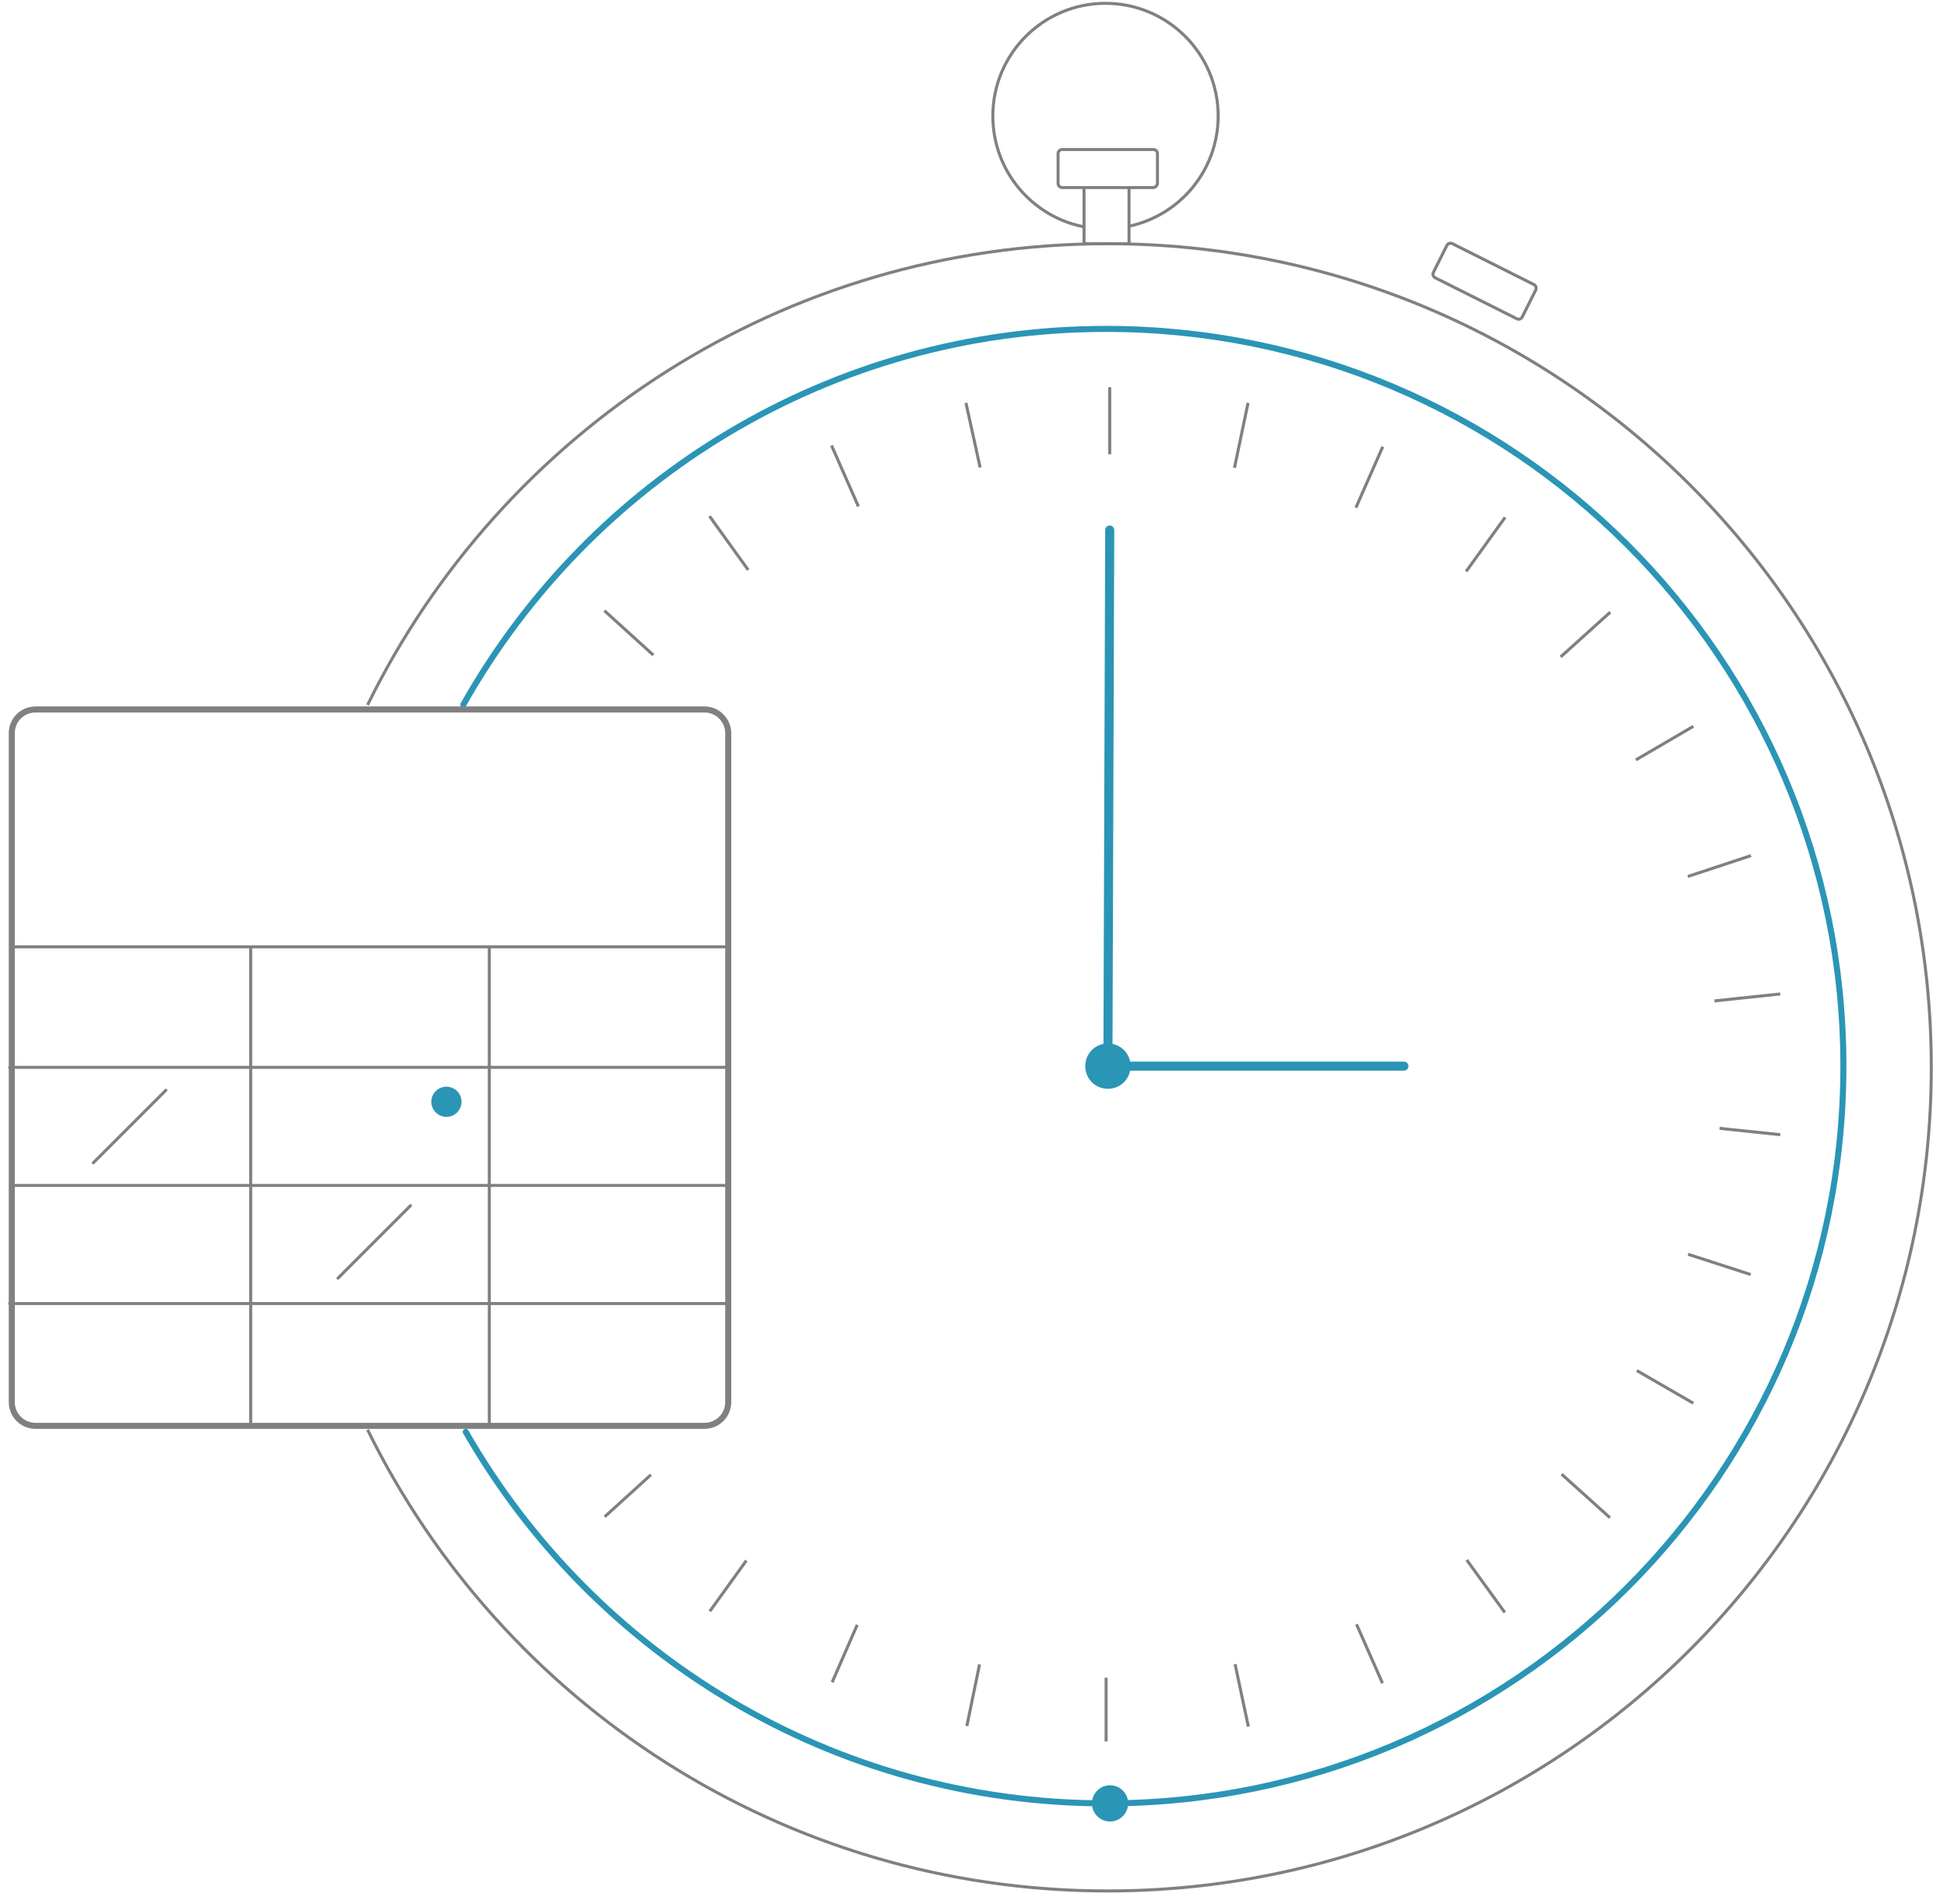 <?xml version="1.0" encoding="utf-8"?>
<!-- Generator: Adobe Illustrator 24.3.0, SVG Export Plug-In . SVG Version: 6.00 Build 0)  -->
<svg version="1.1" id="animaclock" xmlns="http://www.w3.org/2000/svg" xmlns:xlink="http://www.w3.org/1999/xlink" x="0px" y="0px"
	 viewBox="0 0 644.6 630.5" style="enable-background:new 0 0 644.6 630.5;" xml:space="preserve">
<style type="text/css">
	.soon0{fill:none;stroke:#2b95b6;stroke-width:2;stroke-linecap:round;stroke-linejoin:round;stroke-miterlimit:10;}
	.soon1{fill:none;stroke:#808080;stroke-miterlimit:10;}
	.soon2{fill:#2b95b6;}
	.soon3{fill:none;stroke:#2b95b6;stroke-width:3;stroke-linecap:round;stroke-linejoin:round;stroke-miterlimit:10;}
	.soon4{fill:none;stroke:#808080;stroke-width:2;stroke-linecap:round;stroke-linejoin:round;stroke-miterlimit:10;}
	.soon5{fill:none;stroke:#808080;stroke-linecap:round;stroke-linejoin:round;stroke-miterlimit:10;}
</style>
<path id="svg-concept" class="soon0" d="M153.4,233.3c41.9-74.3,121.5-124.4,212.8-124.4c134.8,0,244.1,109.3,244.1,244.1
	S501,597.1,366.2,597.1c-90.7,0-169.9-49.5-212-123"/>
<path class="soon1" d="M121.7,233.4c44.4-90.5,137.4-152.7,245-152.7c150.6,0,272.7,122.1,272.7,272.7v0
	c0,150.6-122.1,272.7-272.7,272.7c-107.5,0-200.6-62.3-245-152.7"/>
<path id="svg-ico" class="soon2" d="M373.5,597.1c0,3.3-2.7,6-6,6s-6-2.7-6-6s2.7-6,6-6S373.5,593.8,373.5,597.1z"/>
<path class="soon1" d="M367.4,128.2v22.2"/>
<path class="soon1" d="M413.2,133.4l-4.5,21.5 M457.8,147.9l-8.9,20.2 M498.3,171.3l-12.9,17.9 M533.1,202.7l-16.4,14.8 M560.6,240.5
	l-19,11.1 M579.7,283.3l-20.9,6.9 M589.4,329.1l-21.8,2.3"/>
<path class="soon1" d="M589.4,375.7l-20.1-2.1"/>
<path class="soon1" d="M579.6,422l-20.7-6.7 M560.6,464.6l-18.7-10.8 M533,502.5l-16-14.4 M498.2,533.9l-12.6-17.4 M457.7,557.3
	l-8.6-19.5 M413.3,571.7l-4.4-20.7 M200.1,202.2l16.2,14.7 M234.9,170.9l12.8,17.8 M275.3,147.5l8.9,20.2 M319.8,133.4l4.7,21.4"/>
<path class="soon1" d="M366.2,576.6v-21.1"/>
<path class="soon1" d="M320.1,571.5l4.2-20.4 M275.5,557l8.3-19 M235,533.5l12.1-16.8 M200.2,502.2l15.3-13.9"/>
<g>
	<path id="svg-concept" class="soon3" d="M367.4,175.5L366.8,353"/>
	<animateTransform  accumulate="none" additive="replace" attributeName="transform" calcMode="linear" dur="3s" fill="remove" from="0 365 355" repeatCount="indefinite" restart="always" to="360 368 355" type="rotate">
	</animateTransform>
</g>
<g>
	<path id="svg-concept" class="soon3" d="M464.8,353h-98"/>
	<animateTransform  accumulate="none" additive="replace" attributeName="transform" calcMode="linear" dur="10s" fill="remove" from="0 365 355" repeatCount="indefinite" restart="always" to="360 368 355" type="rotate">
	</animateTransform>
</g>
<path id="svg-ico" class="soon2" d="M374.3,353c0,4.2-3.3,7.5-7.5,7.5s-7.5-3.3-7.5-7.5s3.3-7.5,7.5-7.5S374.3,348.8,374.3,353
	z"/>
<g>
	<path class="soon4" d="M216.7,234.9h16.5c4.4,0,7.9,3.6,7.9,7.9v221.4c0,4.4-3.5,7.9-7.9,7.9H11.8c-4.4,0-7.9-3.5-7.9-7.9V242.8
		c0-4.4,3.5-7.9,7.9-7.9H177L216.7,234.9L216.7,234.9z"/>
	<path id="svg-ico" class="soon5" d="M3.9,392.5H241 M3.2,353.4h237.1 M3.2,431.6h237.1 M3.9,313.5H241 M83,313.8V472 M162,313.8V472
		 M54.9,361l-24,24 M135.9,399.2l-24,24"/>
	<g>
		<circle id="svg-ico" class="soon2" cx="147.8" cy="364.8" r="5"/>
		<animate  accumulate="none" additive="replace" attributeName="opacity" calcMode="linear" dur="1s" fill="remove" repeatCount="indefinite" restart="always" values="0;1;0">
		</animate>
	</g>
</g>
<path class="soon1" d="M381.8,62.1h-30.1c-0.8,0-1.4-0.6-1.4-1.4v-9.8c0-0.8,0.6-1.4,1.4-1.4h30.1c0.8,0,1.4,0.6,1.4,1.4v9.8
	C383.2,61.4,382.5,62.1,381.8,62.1z M502.1,105.5L475.2,92c-0.7-0.3-1-1.2-0.6-1.9l4.4-8.8c0.3-0.7,1.2-1,1.9-0.6l26.9,13.5
	c0.7,0.3,1,1.2,0.6,1.9l-4.4,8.8C503.7,105.6,502.8,105.9,502.1,105.5z M358.9,62.1v18.6h14.9V62.1"/>
<path class="soon1" d="M358.9,75.1c-17.2-3.3-30.2-18.5-30.2-36.7c0-20.6,16.7-37.3,37.3-37.3s37.3,16.7,37.3,37.3
	c0,17.9-12.6,32.9-29.5,36.5"/>
</svg>
